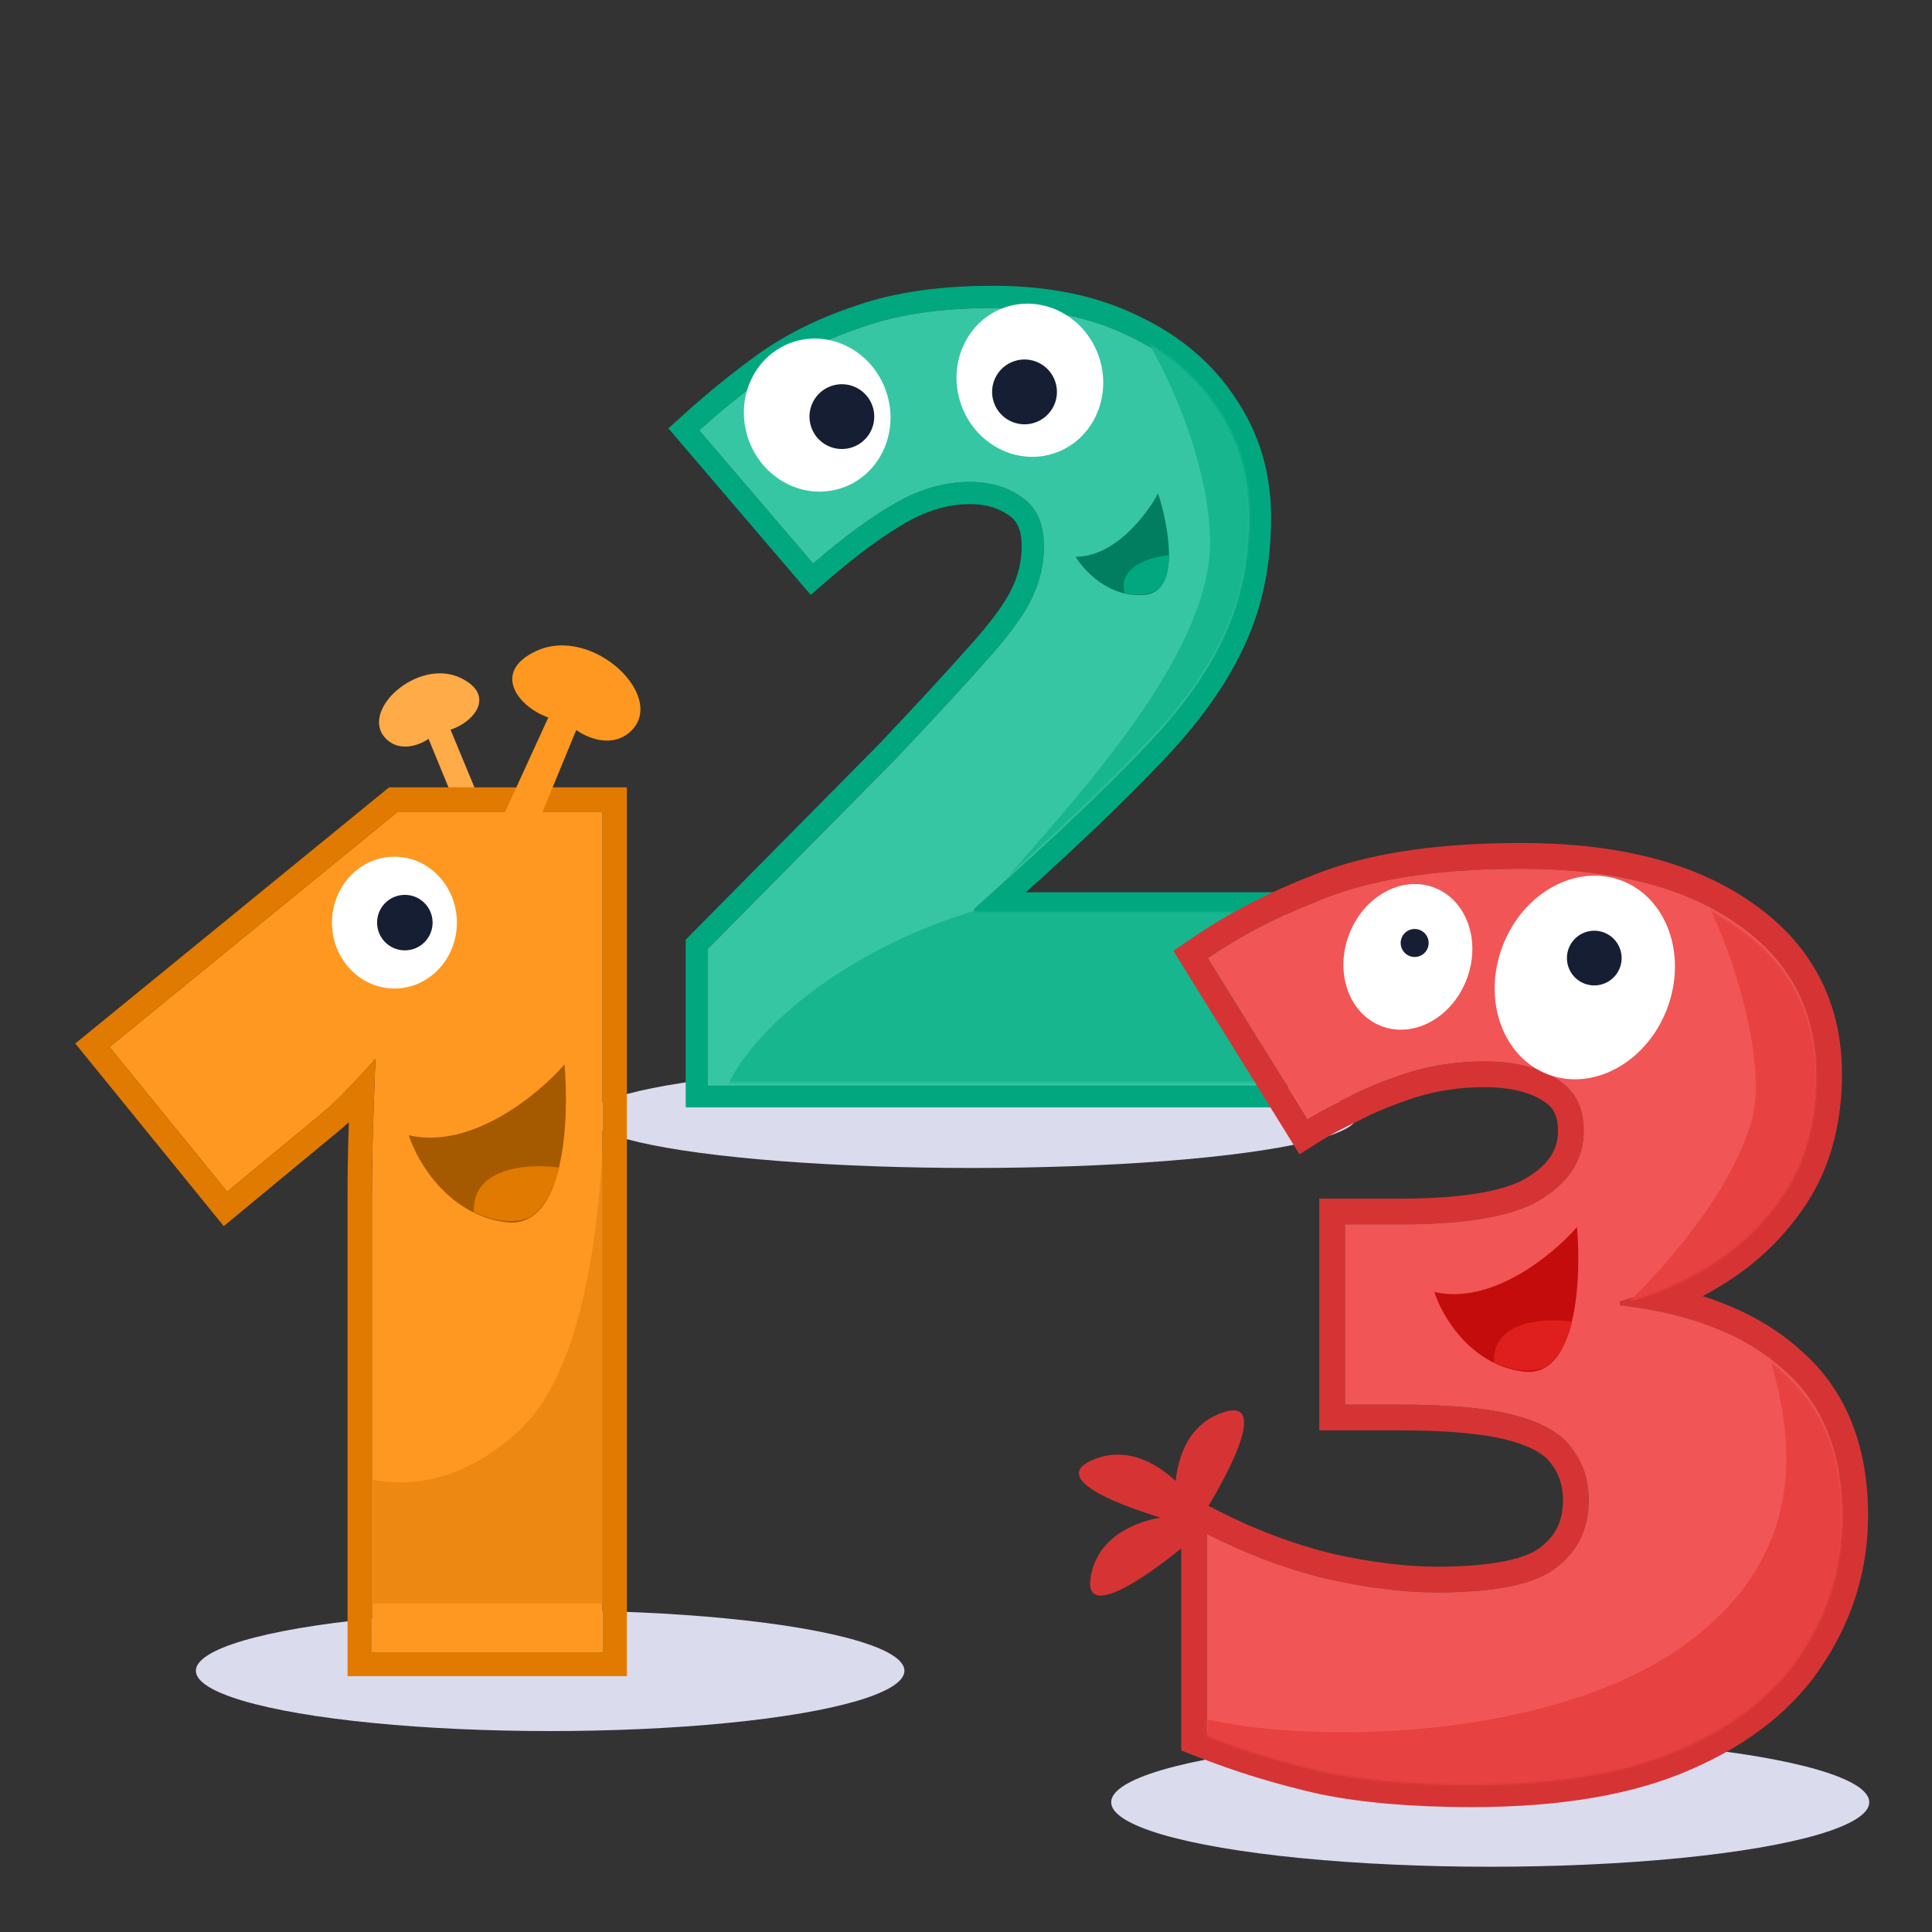 <svg width="1000" height="1000" viewBox="0 0 1000 1000" fill="none" xmlns="http://www.w3.org/2000/svg">
<rect x="0" y="0" width="1000" height="1000" fill="#333333" stroke="none"/>
<ellipse cx="503.267" cy="577.957" rx="199" ry="26.582" fill="#DBDBEE"/>
<path fill-rule="evenodd" clip-rule="evenodd" d="M665.704 573.166H354.915V486.387L454.824 385.331C474.748 364.299 490.17 347.588 501.135 335.161L501.197 335.091L501.26 335.021C512.46 322.737 519.611 312.906 523.363 305.401C527.036 298.055 528.817 290.549 528.817 282.762C528.817 273.591 525.99 269.25 522.268 266.769L522.159 266.696L522.052 266.622C516.851 262.98 510.347 260.921 501.976 260.921C491.616 260.921 480.935 263.796 469.803 270.017C458.132 276.539 444.339 286.562 428.372 300.351L419.628 307.903L345.972 221.739L354.246 214.24C366.423 203.205 379.347 192.753 393.016 182.881L393.076 182.837L393.137 182.794C407.869 172.443 424.816 164.198 443.86 157.97C463.556 151.153 487.104 147.924 514.199 147.924C542.552 147.924 567.67 152.968 589.188 163.506C610.44 173.546 627.299 187.607 639.311 205.799C651.76 224.089 657.926 244.865 657.926 267.761C657.926 292.149 653.399 314.396 644.08 334.269C635.294 353.422 621.909 372.383 604.258 391.187C587.322 409.252 566.163 429.841 540.834 452.935L540.816 452.951L530.986 461.836H665.704V573.166ZM504.198 473.331V470.553L533.089 444.44C558.276 421.476 579.204 401.104 595.872 383.325C612.91 365.175 625.503 347.211 633.652 329.432C642.171 311.282 646.431 290.725 646.431 267.761C646.431 247.018 640.875 228.499 629.763 212.201C619.021 195.904 603.835 183.125 584.204 173.865C564.573 164.235 541.238 159.42 514.199 159.42C487.901 159.42 465.677 162.568 447.527 168.865C429.378 174.791 413.451 182.569 399.746 192.2C386.412 201.83 373.818 212.016 361.966 222.757L420.859 291.651C422.066 290.609 423.263 289.586 424.45 288.582C439.286 276.032 452.535 266.499 464.195 259.982C476.789 252.945 489.382 249.426 501.976 249.426C512.347 249.426 521.236 252.019 528.644 257.204C536.423 262.39 540.312 270.909 540.312 282.762C540.312 292.392 538.09 301.652 533.645 310.542C529.2 319.431 521.236 330.173 509.754 342.766C498.642 355.36 483.086 372.213 463.084 393.325L366.41 491.11V561.671H654.209V473.331H504.198Z" fill="#01A87F"/>
<path d="M654.215 561.676H366.416V491.115L463.09 393.33C483.091 372.218 498.648 355.365 509.76 342.771C521.242 330.178 529.206 319.436 533.65 310.547C538.095 301.657 540.318 292.397 540.318 282.767C540.318 270.914 536.428 262.395 528.65 257.209C521.242 252.024 512.353 249.431 501.981 249.431C489.388 249.431 476.794 252.95 464.201 259.987C451.607 267.025 437.162 277.581 420.864 291.656L361.971 222.762C373.824 212.021 386.417 201.835 399.752 192.205C413.456 182.574 429.384 174.796 447.533 168.87C465.682 162.573 487.906 159.424 514.205 159.424C541.244 159.424 564.579 164.24 584.21 173.87C603.841 183.13 619.027 195.909 629.768 212.206C640.88 228.504 646.436 247.023 646.436 267.766C646.436 290.73 642.177 311.287 633.658 329.437C625.509 347.216 612.915 365.18 595.877 383.33C579.209 401.109 558.282 421.481 533.095 444.445L504.204 470.558V473.336H654.215V561.676Z" fill="#37C6A3"/>
<mask id="mask0" mask-type="alpha" maskUnits="userSpaceOnUse" x="362" y="158" width="293" height="403">
<path d="M654.47 560.426H366.672V489.865L463.345 392.08C483.347 370.968 498.903 354.114 510.015 341.521C521.498 328.927 529.461 318.186 533.906 309.296C538.351 300.407 540.573 291.147 540.573 281.517C540.573 269.664 536.684 261.145 528.906 255.959C521.498 250.774 512.608 248.181 502.237 248.181C489.644 248.181 477.05 251.7 464.456 258.737C451.863 265.775 437.417 276.331 421.12 290.406L362.227 221.512C374.08 210.771 386.673 200.585 400.007 190.954C413.712 181.324 429.639 173.546 447.789 167.619C465.938 161.323 488.162 158.174 514.46 158.174C541.499 158.174 564.834 162.989 584.465 172.62C604.096 181.88 619.283 194.658 630.024 210.956C641.136 227.253 646.692 245.773 646.692 266.516C646.692 289.48 642.432 310.037 633.913 328.187C625.765 345.966 613.171 363.93 596.133 382.079C579.465 399.859 558.537 420.23 533.35 443.195L504.459 469.308V472.086H654.47V560.426Z" fill="#37C6A3"/>
</mask>
<g mask="url(#mask0)">
<path d="M507.854 470.333C428.245 493.631 379.87 543.068 373.776 570.154L670.372 570.154V466.272C648.026 452.729 591.144 445.957 507.854 470.333Z" fill="#17B68F"/>
<path d="M626.321 278.03C624.902 234.053 600.588 185.259 589.754 170.361L636.478 180.519L681.171 223.18L656.793 343.037L599.911 446.643L508.495 468.989C549.124 420.911 628.352 341.006 626.321 278.03Z" fill="#17B68F"/>
</g>
<path d="M556.756 288.172C577.096 288.172 593.663 266.301 599.404 255.366C604.872 272.043 611.214 305.888 592.843 307.856C574.471 309.825 561.13 295.554 556.756 288.172Z" fill="#017E60"/>
<path d="M582.18 307.036C578.243 293.257 595.849 288.172 605.144 287.352C605.144 292 603.832 302.115 598.583 305.396C593.334 308.676 585.46 307.856 582.18 307.036Z" fill="#01A87F"/>
<ellipse cx="422.982" cy="214.853" rx="37.727" ry="39.824" transform="rotate(-18.644 422.982 214.853)" fill="white"/>
<circle cx="435.751" cy="215.639" r="16.768" transform="rotate(-18.644 435.751 215.639)" fill="#161E33"/>
<ellipse rx="37.727" ry="39.824" transform="matrix(-0.948 0.32 0.32 0.948 533.06 196.813)" fill="white"/>
<circle r="16.768" transform="matrix(-0.948 0.32 0.32 0.948 530.289 202.847)" fill="#161E33"/>
<ellipse cx="771.336" cy="932.828" rx="196.197" ry="33.395" fill="#DBDBEE"/>
<path fill-rule="evenodd" clip-rule="evenodd" d="M937.325 619.353L937.283 619.422C926.808 636.562 912.993 650.831 895.979 662.174L895.942 662.198L895.905 662.222C891.175 665.33 886.296 668.217 881.268 670.883C901.334 677.233 918.433 686.534 932.214 699.083C955.826 719.742 966.911 748.835 966.911 784.318C966.911 811.783 959.297 837.237 944.201 860.384C929.177 884.09 906.063 902.327 875.962 915.559C845.772 929.02 807.487 935.363 761.804 935.363C731.615 935.363 705.357 933.181 683.198 928.658L683.07 928.632L682.944 928.604C661.271 923.739 640.243 917.321 619.867 909.347L611.403 906.036V772.221L630.775 782.113C650.024 791.943 669.611 799.285 689.546 804.177C709.793 808.715 727.847 810.905 743.784 810.905C758.47 810.905 770.257 809.864 779.362 807.967C788.6 806.043 794.161 803.423 797.251 800.951L797.35 800.872L797.45 800.795C805.192 794.84 808.987 787.225 808.987 776.595C808.987 768.848 806.946 762.988 803.358 758.296L803.096 757.953L802.856 757.594C800.275 753.722 794.237 749.159 781.47 745.677L781.419 745.663L781.369 745.649C769.422 742.289 750.717 740.354 724.476 740.354H682.842V620.401H725.12C760.071 620.401 780.994 615.756 791.184 609.069L791.262 609.018L791.34 608.968C802.487 601.875 806.412 594.152 806.412 585.448C806.412 576.954 803.566 572.7 798.795 569.881L798.605 569.769L798.42 569.651C791.785 565.428 782.083 562.722 768.24 562.722C755.799 562.722 744.069 564.466 732.99 567.897C721.565 571.573 711.805 575.58 703.624 579.866L703.399 579.984L703.17 580.093C694.334 584.3 688.038 587.675 683.999 590.246L672.634 597.478L607.326 492.169L617.861 484.986C637.757 471.421 660.423 460.006 685.762 450.67L685.797 450.657L685.832 450.644C712.712 440.912 746.804 436.334 787.548 436.334C836.32 436.334 876.436 446.06 906.473 467.022C937.483 488.357 953.396 518.39 953.396 555.842C953.396 579.674 948.239 600.998 937.366 619.284L937.325 619.353ZM728.981 555.199C741.424 551.337 754.51 549.406 768.24 549.406C783.687 549.406 796.129 552.41 805.569 558.417C815.008 563.994 819.728 573.005 819.728 585.448C819.728 599.607 812.648 611.191 798.489 620.202C784.759 629.212 760.303 633.717 725.12 633.717H696.158V727.038H724.476C751.078 727.038 771.244 728.969 784.974 732.831C799.133 736.692 808.787 742.485 813.936 750.208C819.513 757.502 822.302 766.298 822.302 776.595C822.302 791.183 816.724 802.768 805.569 811.349C794.842 819.93 774.247 824.221 743.784 824.221C726.621 824.221 707.528 821.861 686.504 817.142C670.086 813.121 653.929 807.53 638.035 800.369C633.575 798.361 629.137 796.228 624.719 793.972V896.947C644.456 904.67 664.836 910.892 685.86 915.611C706.884 919.902 732.199 922.047 761.804 922.047C806.427 922.047 842.683 915.826 870.572 903.383C898.89 890.94 919.7 874.207 933 853.183C946.73 832.159 953.595 809.204 953.595 784.318C953.595 751.709 943.512 726.609 923.347 709.018C908.132 695.126 887.818 685.314 862.404 679.581C855.017 677.915 847.198 676.593 838.949 675.616C838.764 675.594 838.578 675.572 838.392 675.551V673.62C838.47 673.598 838.547 673.577 838.624 673.555C846.45 671.361 853.967 668.742 861.174 665.697C870.874 661.6 880.013 656.732 888.592 651.094C904.039 640.797 916.482 627.925 925.921 612.479C935.36 596.603 940.08 577.725 940.08 555.842C940.08 522.804 926.35 496.846 898.89 477.967C871.859 459.089 834.745 449.649 787.548 449.649C747.645 449.649 715.251 454.154 690.365 463.165C665.909 472.175 644.241 483.116 625.362 495.988L676.85 579.012C676.85 579.011 676.85 579.012 676.85 579.012C677.375 578.678 677.928 578.335 678.506 577.985C683.125 575.188 689.438 571.884 697.445 568.071C706.455 563.351 716.967 559.06 728.981 555.199Z" fill="#D63434"/>
<path d="M632.962 731.082C607.614 739.664 606.504 770.868 609.118 785.396L618.524 790.589C633.898 767.177 658.31 722.499 632.962 731.082Z" fill="#D63434"/>
<path d="M565.153 755.819C589.608 744.95 611.572 767.141 619.498 779.595L616.101 789.788C588.929 782.994 540.698 766.688 565.153 755.819Z" fill="#D63434"/>
<path d="M564.644 815.611C569.565 789.305 600.3 783.804 615.052 784.342L621.519 792.921C600.511 811.445 559.723 841.916 564.644 815.611Z" fill="#D63434"/>
<path d="M940.083 555.842C940.083 577.724 935.363 596.603 925.924 612.478C916.485 627.925 904.042 640.797 888.596 651.094C873.578 660.962 856.845 668.471 838.395 673.62V675.551C875.295 679.841 903.613 690.997 923.35 709.018C943.516 726.609 953.599 751.709 953.599 784.318C953.599 809.204 946.734 832.159 933.004 853.183C919.703 874.207 898.893 890.94 870.575 903.383C842.686 915.826 806.43 922.047 761.808 922.047C732.202 922.047 706.887 919.902 685.863 915.611C664.839 910.892 644.459 904.67 624.722 896.947V793.972C644.888 804.269 665.483 811.993 686.507 817.141C707.531 821.861 726.624 824.221 743.787 824.221C774.25 824.221 794.845 819.93 805.572 811.349C816.728 802.768 822.305 791.183 822.305 776.595C822.305 766.297 819.516 757.502 813.939 750.208C808.79 742.484 799.136 736.692 784.977 732.83C771.247 728.969 751.081 727.038 724.479 727.038H696.161V633.717H725.123C760.306 633.717 784.762 629.212 798.492 620.202C812.651 611.191 819.731 599.606 819.731 585.447C819.731 573.005 815.011 563.994 805.572 558.416C796.133 552.41 783.69 549.406 768.243 549.406C754.513 549.406 741.427 551.337 728.984 555.199C716.97 559.06 706.458 563.351 697.448 568.07C688.438 572.361 681.573 576.008 676.853 579.011L625.366 495.988C644.244 483.116 665.912 472.175 690.369 463.165C715.254 454.154 747.648 449.649 787.551 449.649C834.748 449.649 871.862 459.088 898.893 477.967C926.353 496.846 940.083 522.804 940.083 555.842Z" fill="#F15555"/>
<mask id="mask1" mask-type="alpha" maskUnits="userSpaceOnUse" x="624" y="451" width="330" height="473">
<path d="M940.083 557.654C940.083 579.537 935.363 598.415 925.924 614.291C916.485 629.737 904.042 642.609 888.596 652.906C873.578 662.775 856.845 670.283 838.395 675.432V677.363C875.295 681.654 903.613 692.809 923.35 710.83C943.516 728.421 953.599 753.522 953.599 786.13C953.599 811.016 946.734 833.971 933.004 854.995C919.703 876.019 898.893 892.753 870.575 905.195C842.686 917.638 806.43 923.86 761.808 923.86C732.202 923.86 706.887 921.714 685.863 917.424C664.839 912.704 644.459 906.483 624.722 898.759V795.784C644.888 806.082 665.483 813.805 686.507 818.954C707.531 823.673 726.624 826.033 743.787 826.033C774.25 826.033 794.845 821.743 805.572 813.161C816.728 804.58 822.305 792.995 822.305 778.407C822.305 768.11 819.516 759.314 813.939 752.02C808.79 744.297 799.136 738.504 784.977 734.643C771.247 730.781 751.081 728.851 724.479 728.851H696.161V635.529H725.123C760.306 635.529 784.762 631.024 798.492 622.014C812.651 613.004 819.731 601.419 819.731 587.26C819.731 574.817 815.011 565.807 805.572 560.229C796.133 554.222 783.69 551.219 768.243 551.219C754.513 551.219 741.427 553.149 728.984 557.011C716.97 560.872 706.458 565.163 697.448 569.883C688.438 574.173 681.573 577.82 676.853 580.824L625.366 497.8C644.244 484.928 665.912 473.987 690.369 464.977C715.254 455.967 747.648 451.461 787.551 451.461C834.748 451.461 871.862 460.901 898.893 479.78C926.353 498.658 940.083 524.617 940.083 557.654Z" fill="#FF6DCE"/>
</mask>
<g mask="url(#mask1)">
<path d="M906.74 579.783C916.517 545.564 889.766 471.151 876.187 455.536L971.919 469.793L986.176 585.893L896.556 663.293L843.598 673.477C868.04 649.035 896.963 614.001 906.74 579.783Z" fill="#E84141"/>
<path d="M870.078 852.719C945.441 799.761 924.67 728.092 912.449 692.108C930.102 690.75 970.296 693.33 989.849 714.513C1014.29 740.992 1008.18 804.134 1000.03 838.76C991.886 873.386 961.333 908.012 898.192 936.528C835.05 965.044 672.102 944.675 625.255 928.381C587.777 915.345 598.776 894.434 608.961 885.607C661.918 903.939 797.781 903.523 870.078 852.719Z" fill="#E84141"/>
</g>
<path d="M742.4 668.711C772.269 675.662 804.072 649.206 816.24 635.109C818.571 661.467 816.319 713.337 788.667 709.949C761.016 706.562 746.301 681.046 742.4 668.711Z" fill="#C50C0C"/>
<path d="M773.293 705.1C772.22 683.521 799.812 682.07 813.743 684.042C812.154 690.867 806.771 705.273 797.941 708.297C789.112 711.32 777.83 707.425 773.293 705.1Z" fill="#DF1E1E"/>
<ellipse cx="820.289" cy="505.947" rx="45.551" ry="53.649" transform="rotate(20.83 820.289 505.947)" fill="white"/>
<circle cx="825.195" cy="495.899" r="14.159" transform="rotate(20.83 825.195 495.899)" fill="#161E33"/>
<ellipse cx="728.714" cy="495.276" rx="32.578" ry="38.37" transform="rotate(20.83 728.714 495.276)" fill="white"/>
<circle cx="732.229" cy="488.09" r="7.24" transform="rotate(20.83 732.229 488.09)" fill="#161E33"/>
<ellipse cx="284.759" cy="864.782" rx="183.373" ry="31.212" fill="#DBDBEE"/>
<path d="M233.194 377.682L245.65 407.722L234.938 414.357L221.827 382.465C215.889 386.423 206.764 388.74 200.361 382.918C184.781 368.752 216.126 339.85 238.713 351.029C256.782 359.973 245.264 373.841 233.194 377.682Z" fill="#FFAB48"/>
<path d="M311.867 854.979H192.493V639.984C192.493 635.924 192.493 628.615 192.493 618.058C192.493 607.501 192.696 595.726 193.102 582.733C193.508 569.74 193.914 558.168 194.32 548.017C189.041 554.108 184.169 559.386 179.703 563.853C175.642 568.319 171.379 572.38 166.912 576.034L117.579 616.84L56.674 541.927L205.892 420.117H311.867V854.979Z" fill="#FF9820"/>
<mask id="mask2" mask-type="alpha" maskUnits="userSpaceOnUse" x="56" y="420" width="256" height="435">
<path d="M311.867 854.977H192.493V639.982C192.493 635.921 192.493 628.613 192.493 618.056C192.493 607.499 192.696 595.724 193.102 582.731C193.508 569.738 193.914 558.166 194.32 548.015C189.041 554.106 184.169 559.384 179.703 563.85C175.642 568.317 171.379 572.377 166.912 576.031L117.579 616.838L56.674 541.925L205.892 420.114H311.867V854.977Z" fill="#FF9820"/>
</mask>
<g mask="url(#mask2)">
<path d="M268.016 741.085C312.492 701.056 314.716 583.194 312.492 518.704L330.282 812.247L314.716 830.037H172.392V761.099C187.217 764.064 223.539 781.114 268.016 741.085Z" fill="#ED8913"/>
</g>
<path d="M211.575 587.603C244.186 595.192 278.908 566.307 292.193 550.916C294.738 579.694 292.279 636.325 262.09 632.626C231.9 628.928 215.834 601.07 211.575 587.603Z" fill="#A65A00"/>
<path d="M245.3 627.33C244.129 603.77 274.254 602.186 289.463 604.339C287.729 611.79 281.851 627.519 272.211 630.82C262.571 634.121 250.254 629.869 245.3 627.33Z" fill="#E17A00"/>
<ellipse cx="204.158" cy="477.543" rx="32.321" ry="34.117" fill="white"/>
<circle cx="209.543" cy="477.543" r="14.365" fill="#161E33"/>
<path fill-rule="evenodd" clip-rule="evenodd" d="M324.465 867.579H179.889V618.057C179.889 607.343 180.095 595.434 180.504 582.339C180.52 581.846 180.535 581.356 180.55 580.868C178.71 582.563 176.832 584.195 174.916 585.763C174.907 585.771 174.898 585.778 174.889 585.785L115.816 634.649L38.961 540.117L201.399 407.515H324.465V867.579ZM166.91 576.033C171.376 572.378 175.64 568.318 179.7 563.852C180.184 563.367 180.674 562.873 181.168 562.37C185.228 558.231 189.611 553.446 194.317 548.016C194.076 554.052 193.834 560.589 193.593 567.629C193.428 572.43 193.264 577.464 193.099 582.732C192.693 595.725 192.49 607.5 192.49 618.057V854.978H311.864V420.116H205.889L56.672 541.926L117.577 616.839L166.91 576.033Z" fill="#E17A00"/>
<path d="M283.813 371.366L261.135 420.899C261.135 420.899 261.342 427.532 265.79 429.756C270.237 431.98 276.91 429.756 276.91 429.756L298.265 377.862C305.769 383.13 317.417 386.39 325.823 379.11C346.273 361.399 306.91 323.304 277.553 336.962C254.066 347.888 268.429 366.057 283.813 371.366Z" fill="#FF9820"/>
</svg>
